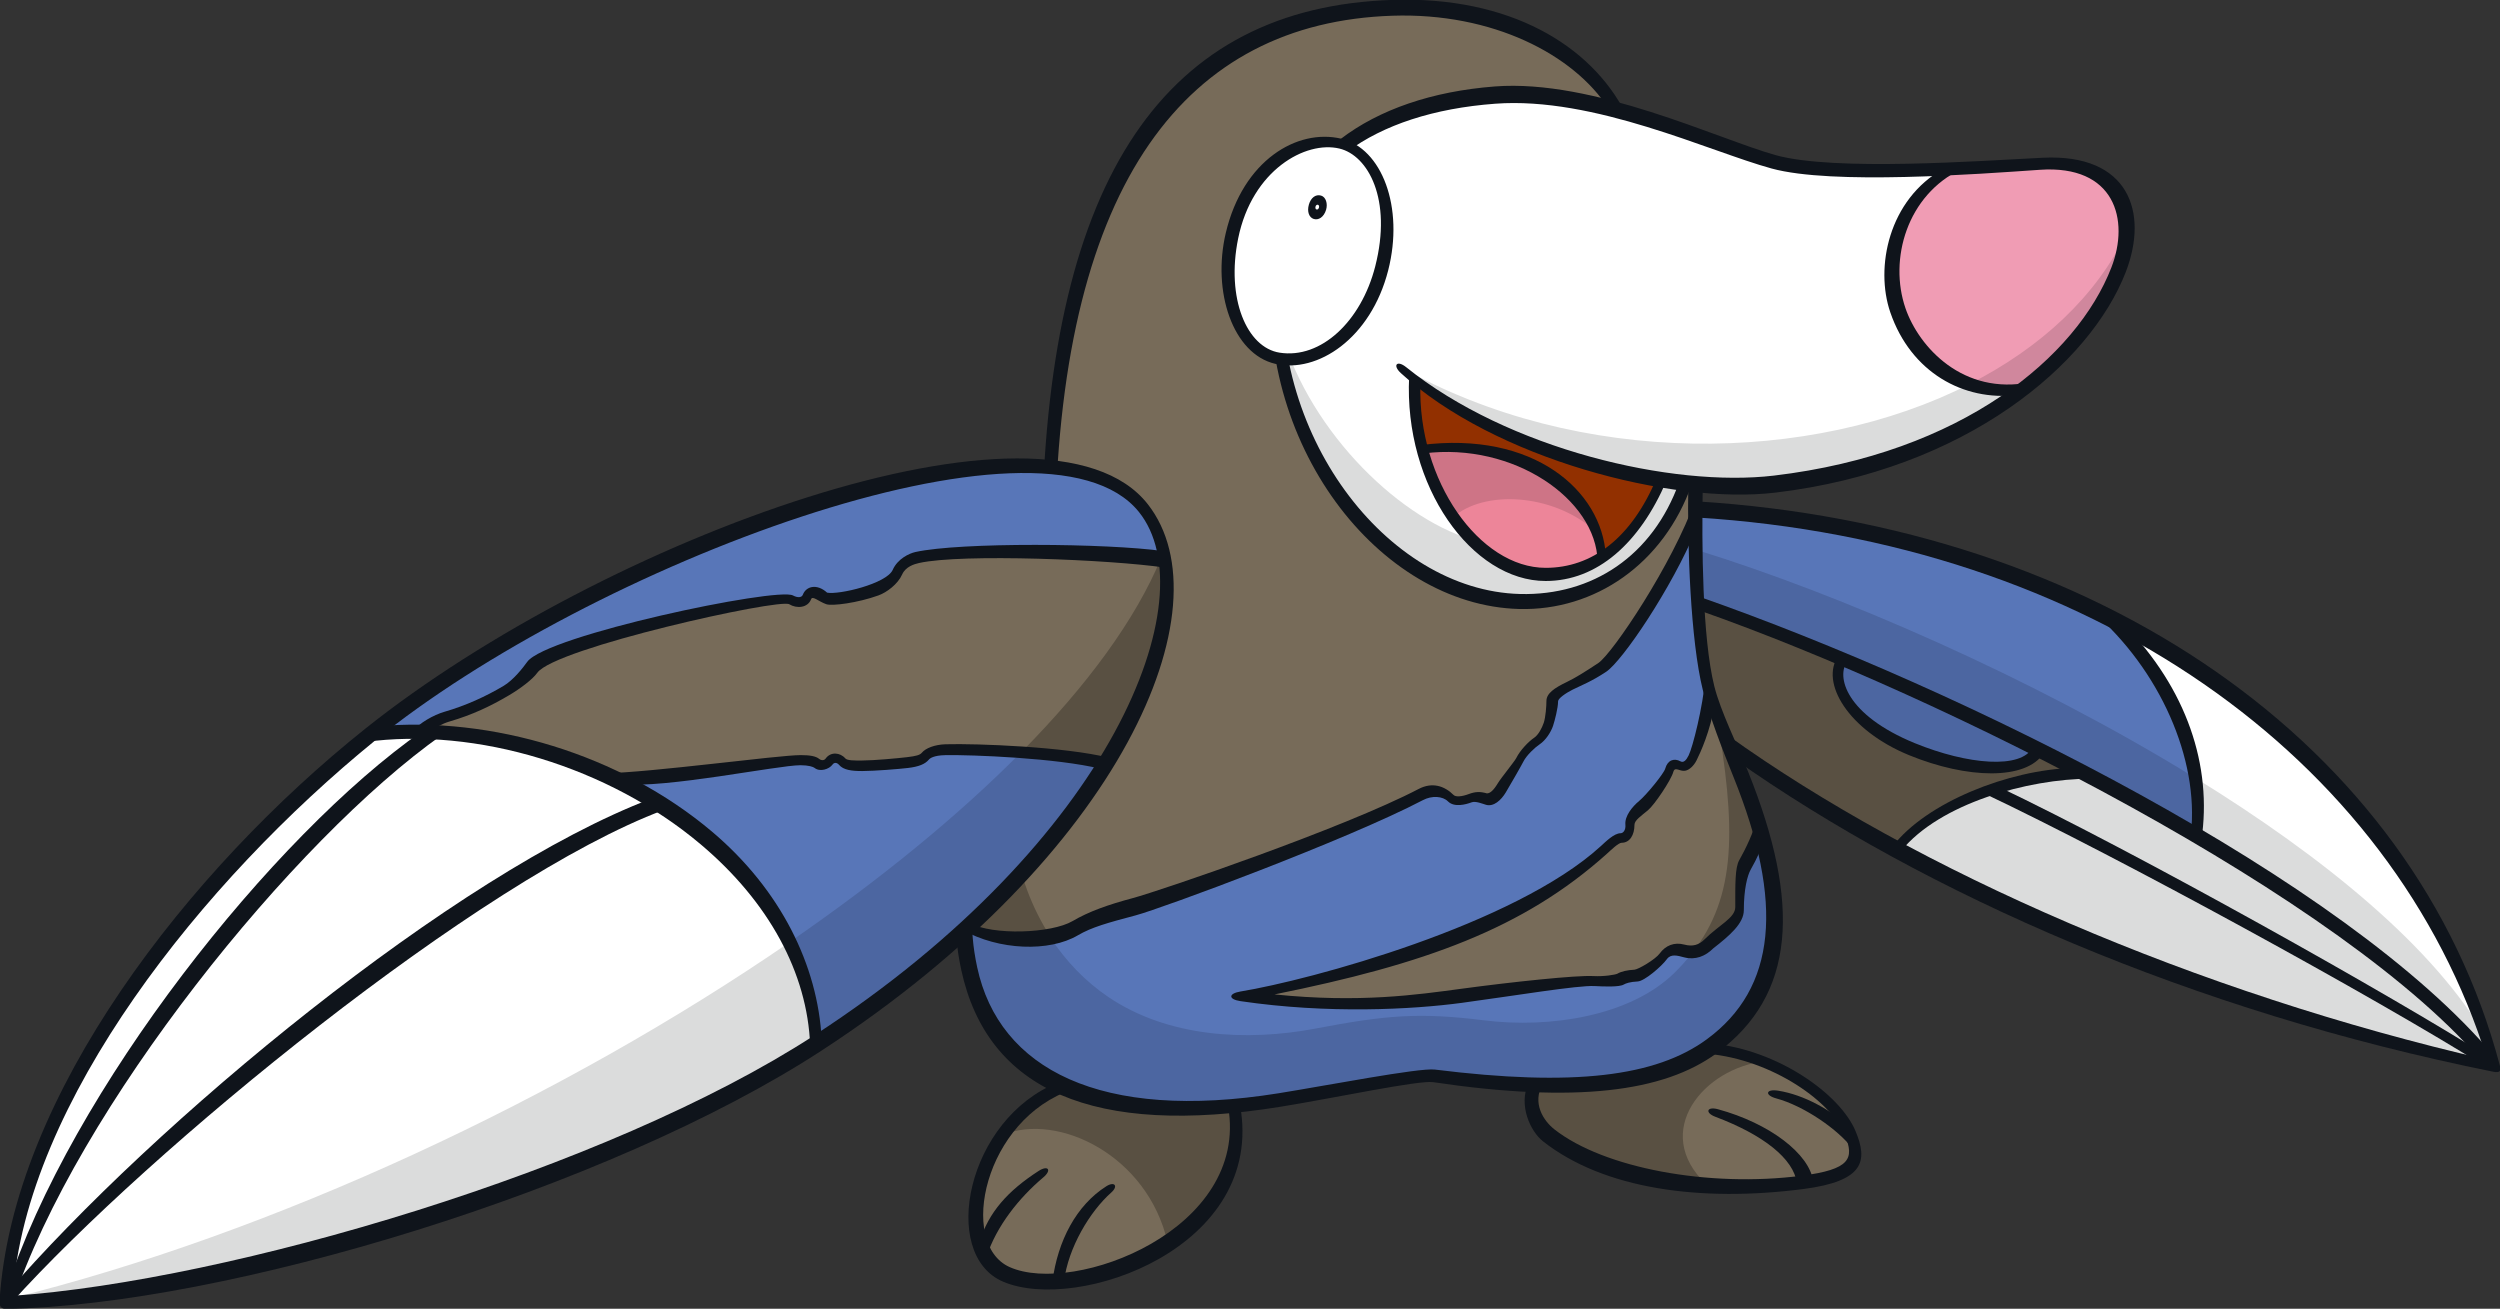 <?xml version="1.0" encoding="UTF-8"?>
<!-- Created with Inkscape (http://www.inkscape.org/) -->
<svg version="1.1" viewBox="0 0 114.27 59.82" xmlns="http://www.w3.org/2000/svg">
 <rect x="0" y="0" width="114.27" height="59.82" fill="#333333" stroke="none"/>
 <g transform="matrix(.353 0 0 -.353 77.519 22.14)">
  <path d="m0 0-11.362 48.791c-3.476 7.033-12.004 13.628-29.409 12.921-32.023-1.301-41.701-33.983-42.749-60.81-0.568-14.555-2.274-30.133-7.618-43.097-5.264-12.768-4.4-24.958 2.956-31.497 5.118-4.549 13.094-8.557 28.996-6.596 8.301 1.023 19.003 2.877 21.947 3.412 1.251 0.227 3.384 0.181 4.889 0 12.282-1.479 28.428-1.592 36.161 5.571 7.732 7.164 9.14 16.571 1.933 34.114-6.027 14.669-5.917 24.805-5.744 37.191" fill="#776b59"/>
 </g>
 <g transform="matrix(.353 0 0 -.353 86.969 14.8)">
  <path d="m0 0c-2.776 5.059-1.831 14.358 5.551 20.122-6.695-0.186-13.471-0.179-16.353 5e-3 -10.688 0.682-20.808 7.846-33.886 9.097-19.307 1.847-35.682-6.695-36.273-22.856-0.769-21.02 13.132-42.301 31.043-42.301 10.311 0 19.055 5.913 21.719 15.238 14.858-1.304 31.803 3.298 43.566 12.022-8.611-0.311-12.844 4.08-15.367 8.673" fill="#fff"/>
 </g>
 <g transform="matrix(.353 0 0 -.353 64.687 17.36)">
  <path d="m0 0c-0.076-1.744 0.152-6.216 0.985-9.021 9.628 1.137 20.816-2.276 23.349-13.721 2.426 1.516 6.063 5.458 7.505 9.779-7.96 1.213-22.44 5.609-31.839 12.963" fill="#923000"/>
 </g>
 <g transform="matrix(.353 0 0 -.353 65.035 20.54)">
  <path d="m0 0c9.931 1.365 22.515-3.563 23.349-13.721-5.004-4.7-18.118-4.094-23.349 13.721" fill="#ed8599"/>
 </g>
 <g transform="matrix(.353 0 0 -.353 48.603 49.62)">
  <path d="m0 0c-10.429-3.951-15.674-20.598-7.643-24.484 9.189-4.445 32.653 5.094 29.924 21.893-5.182-0.972-15.869-0.583-22.281 2.591" fill="#776b59"/>
 </g>
 <g transform="matrix(.353 0 0 -.353 70.129 49.53)">
  <path d="m0 0c-0.972-3.498 0.906-6.801 5.44-8.874 13.739-6.279 33.515-5.147 36.013-1.166 1.748 2.786-4.211 12.954-18.719 14.703-3.044-2.72-13.342-5.375-22.734-4.663" fill="#776b59"/>
 </g>
 <g transform="matrix(.353 0 0 -.353 96.549 13.08)">
  <path d="m0 0c5.137 10.457-0.212 16.809-8.983 15.919-3.245-0.329-7.923-0.556-12.644-0.687-7.382-5.764-8.327-15.063-5.551-20.122 2.524-4.593 6.756-8.984 15.367-8.673 5.114 3.792 9.254 8.357 11.811 13.563" fill="#f09cb4"/>
 </g>
 <g transform="matrix(.353 0 0 -.353 77.479 23.36)">
  <path d="m0 0c12.703 0 41.246-5.959 54.892-14.585 4.548-5.49 11.115-14.025 10.282-27.747-9.324 6.217-49.491 26.178-64.703 30.413-0.157 3.45-0.581 8.455-0.471 11.919" fill="#5876b8"/>
 </g>
 <g transform="matrix(.353 0 0 -.353 100.41 38.22)">
  <path d="M 0,0 C 0.863,8.047 -1.628,18.97 -10.826,27.976 9.39,19.065 32.767,-5.461 38.418,-29.317 31.329,-21.173 13.412,-7.761 0,0" fill="#fff"/>
 </g>
 <g transform="matrix(.353 0 0 -.353 77.539 23.51)">
  <path d="m0 0c-0.066-5.978 0.281-16.976 1.924-23.15-0.656-2.825-1.904-7.291-2.234-8.145-0.329-0.855-1.051-1.643-1.642-1.314-0.591 0.328-1.263-0.104-1.63-0.708-0.796-1.308-3.185-4.265-3.81-4.719-0.625-0.455-1.251-1.42-1.251-2.388 0-0.74-0.397-1.478-1.08-1.592-0.682-0.114-1.423-0.794-2.217-1.479-10.802-9.324-31.783-16.147-46.678-18.876 10.745-1.421 19.728-0.966 24.731-0.284 5.004 0.682 15.295 1.82 18.65 1.82 2.103 0 4.32-0.171 5.116 0.227s1.535 0.568 2.218 0.626c0.682 0.056 2.867 1.161 3.411 1.876 0.91 1.193 1.738 1.551 2.957 1.307 0.852-0.17 2.273-0.17 3.24 0.739 0.967 0.91 2.445 2.104 3.014 2.729 0.568 0.626 1.023 1.479 0.967 2.445-0.058 0.967 0.056 3.582 0.51 4.719 0.455 1.137 1.308 3.355 2.104 4.321 2.047-5.003 3.753-17.17-3.297-24.675-6.713-7.145-21.037-8.983-40.026-6.14-10.689-1.706-38.861-9.54-51.739 1.25-4.208 3.526-7.505 9.211-7.96 18.194 3.411-2.387 10.811-2.711 13.873-0.796 1.516 0.948 4.185 1.659 7.126 2.616 9.325 3.032 32.476 11.919 37.297 14.63 1.213 0.683 3.102 1.202 4.17 0.455 0.758-0.53 1.781-0.872 2.52-0.474s1.137 0.455 1.649 0.285c0.512-0.171 1.622-0.25 2.275 0.682 1.193 1.706 2.444 3.582 3.07 4.435 0.625 0.853 1.643 1.538 2.16 2.103 1.194 1.308 1.86 2.844 1.99 4.662 0.057 0.797 0.454 1.536 1.308 1.991 0.852 0.454 4.219 2.037 5.401 3.127 2.16 1.989 9.324 12.337 11.883 19.501" fill="#5876b8"/>
 </g>
 <g transform="matrix(.353 0 0 -.353 48.024 42.83)">
  <path d="m0 0c-4.908 7.539-6.617 17.715-3.659 27.818-1.318-4.444-4.747-13.294-6.112-17.085-1.114-3.095-1.624-6.202-1.613-9.206 3.642-2.343 7.664-2.337 11.384-1.527" fill="#595042"/>
 </g>
 <g transform="matrix(.353 0 0 -.353 66.426 23.64)">
  <path d="m0 0c3.866 3.487 12.735 3.184 18.346-1.744-2.882 7.885-13.04 11.902-22.212 10.462 0.53-2.35 1.97-6.217 3.866-8.718" fill="#ce7486"/>
 </g>
 <g transform="matrix(.353 0 0 -.353 58.466 14.82)">
  <path d="m0 0c3.274-12.998 14.882-24.804 24.903-27.88 7.641-8.055 19.646-4.961 24.571 7.715l3.408-0.274c-2.381-7.937-10.22-15.577-22.125-15.478-13.716 0.115-29.064 15.175-30.757 35.917" fill="#dbdcdc"/>
 </g>
 <g transform="matrix(.353 0 0 -.353 90.019 17.56)">
  <path d="m0 0c-20.522-10.424-50.497-10.853-73.821 2.299 17.837-13.935 38.604-17.647 56.645-13.936 8.606 1.941 16.987 5.749 23.658 10.68-2.393-3e-3 -4.598 0.333-6.482 0.957" fill="#dbdcdc"/>
 </g>
 <g transform="matrix(.353 0 0 -.353 97.229 10.59)">
  <path d="m0 0c-3.944-8.382-11.254-15.069-20.463-19.747 1.884-0.624 4.089-0.96 6.483-0.957 7.789 5.757 13.247 13.048 13.98 20.704" fill="#d0879d"/>
 </g>
 <g transform="matrix(.353 0 0 -.353 77.669 27.61)">
  <path d="m0 0c0.13-4.385 1.701-13.549 4.385-19.112 4.909-3.207 14.594-9.293 21.139-12.632 3.275 4.974 14.793 10.408 24.546 9.687-12.24 6.545-39.335 19.177-50.07 22.057" fill="#595042"/>
 </g>
 <g transform="matrix(.353 0 0 -.353 84.079 30.05)">
  <path d="m0 0c-1.145-4.911 2.559-8.961 9.465-11.864 6.377-2.682 14.185-3.624 16.296-0.047-4.941 2.539-19.436 9.28-25.761 11.911" fill="#4c66a1"/>
 </g>
 <g transform="matrix(.353 0 0 -.353 95.199 35.28)">
  <path d="m0 0c-6.415-0.176-20.245-3.62-24.187-9.984 17.777-10.308 55.416-24.182 77.541-28.25-10.073 13.279-36.595 29.417-53.354 38.234" fill="#dbdcdc"/>
 </g>
 <g transform="matrix(.353 0 0 -.353 100.31 35.54)">
  <path d="m0 0c-21.143 13.018-46.115 23.794-64.351 29.429l0.158-6.942c8.864-1.66 38.514-14.902 64.436-30.227 0.216 2.335 0.047 5.415-0.243 7.74" fill="#4c66a1"/>
 </g>
 <g transform="matrix(.353 0 0 -.353 113.96 48.54)">
  <path d="m0 0-0.874 3.065c-6.669 11.709-21.037 23.453-37.818 33.784 0.29-2.325 0.459-5.405 0.243-7.74 16.351-9.668 31.22-20.165 38.449-29.109" fill="#dbdcdc"/>
 </g>
 <g transform="matrix(.353 0 0 -.353 79.269 42.24)">
  <path d="m0 0c0.639 0.767 1.022 1.725 0.895 2.619-0.128 0.894 0.191 3.449 0.509 4.407 0.193 0.578 1.22 2.706 2.075 4.63-1.967 7.062-4.884 13.502-5.856 15.893 2.636-15.027 2.739-23.929-3.112-31.323 0.742 0.012 1.602 0.244 2.423 1.027 1.406 1.341 2.427 1.98 3.066 2.747" fill="#595042"/>
 </g>
 <g transform="matrix(.353 0 0 -.353 80.499 38.13)">
  <path d="m0 0c-0.855-1.924-1.883-4.053-2.075-4.63-0.319-0.958-0.638-3.514-0.51-4.408 0.128-0.893-0.256-1.852-0.894-2.618-0.639-0.767-1.661-1.406-3.067-2.747-0.82-0.784-1.681-1.015-2.423-1.027-0.701-0.886-1.469-1.755-2.347-2.605-5.695-5.51-16.014-7.134-24.548-6.068-8.491 1.062-12.784 0.655-21.832-1.061-8.869-1.683-19.085-1.165-26.85 4.095-2.973 2.012-5.508 4.653-7.512 7.732-3.719-0.81-7.742-0.816-11.383 1.527 0.032-8.512 4.335-16.173 11.619-20.207 13.425-7.435 37.6-0.152 49.124 0.758 26.531-3.488 35.629 0.455 42.602 11.219 3.144 4.851 2.122 12.774 0.096 20.04" fill="#4c66a1"/>
 </g>
 <g transform="matrix(.353 0 0 -.353 45.847 51.87)">
  <path d="m 0,0 c 7.173,2.915 18.716,-2.689 21.294,-13.897 5.155,3.363 9.974,9.301 8.629,17.483 C 23.199,3.027 13.448,3.698 7.732,6.276 5.155,5.38 1.793,2.689 0,0" fill="#595042"/>
 </g>
 <g transform="matrix(.353 0 0 -.353 80.669 48.51)">
  <path d="m0 0c-7.84-0.826-14.854-9.078-7.564-15.956-6.516 0.344-16.25 3.21-19.34 5.458-1.642 1.194-3.732 4.179-3.135 7.462 6.717-1.045 18.059 1.193 23.282 4.775 1.55-0.237 5.107-1.14 6.757-1.739" fill="#595042"/>
 </g>
 <g transform="matrix(.353 0 0 -.353 77.169 22.11)">
  <path d="m0 0c-0.152-8.06 0.296-20.35 1.876-26.694 0.82-3.298 2.536-7.709 3.951-11.215 6.612-16.378 5.577-27.432-3.449-34.042-6.583-4.818-17.22-6.148-35.205-3.906-2.01 0.251-14.043-2.078-20.248-3.073-23.024-3.692-36.165 3.127-39.001 16.307-2.343 10.883 2.048 15.619 4.92 25.183 2.914 9.703 4.999 23.827 5.165 32.104 0.888 44.454 17.046 65.047 43.664 65.934 13.013 0.433 23.498-5.053 27.983-12.001l2.213-0.611c-4.501 8.784-14.963 15.152-30.162 14.661-29.311-0.945-44.499-22.819-45.401-67.912-0.164-8.196-2.536-21.89-5.364-31.536-2.49-8.498-7.696-14.189-5.074-26.2 3.406-15.598 17.208-21.565 41.298-17.677 6.842 1.104 17.943 3.464 19.783 3.19 18.461-2.745 29.867-1.268 36.68 3.718 10.293 7.537 10.987 19.398 4.102 36.515-1.397 3.474-3.561 7.816-4.366 11.045-1.554 6.247-1.639 18.157-1.489 26.153z" fill="#0f141b"/>
 </g>
 <g transform="matrix(.353 0 0 -.353 75.719 21.86)">
  <path d="m0 0c-3.241-7.732-8.341-11.599-14.361-11.599-8.567 0-16.593 11.281-16.222 23.791l-1.456 0.977c-0.709-14.249 8.151-26.473 17.678-26.473 6.671 0 12.171 4.889 15.638 12.963z" fill="#0f141b"/>
 </g>
 <g transform="matrix(.353 0 0 -.353 73.399 25.39)">
  <path d="m0 0c-0.511 8.403-9.354 16.171-23.948 14.299l0.412-1.078c11.6 1.457 22.301-5.951 22.472-14.003z" fill="#0f141b"/>
 </g>
 <g transform="matrix(.353 0 0 -.353 92.809 17.47)">
  <path d="m0 0c-8.724-1.762-14.463 4.561-16.187 9.58-2.179 6.339 0.199 14.672 7.245 18.009l-2.329 0.043c-7.108-3.975-8.875-12.777-6.88-18.584 2.679-7.794 9.491-11.525 16.403-10.711z" fill="#0f141b"/>
 </g>
 <g transform="matrix(.353 0 0 -.353 43.99 42.5)">
  <path d="m0 0c4.716-2.673 11.243-2.89 14.943-0.715 1.793 1.055 3.845 1.615 7.491 2.587 3.403 0.907 27.325 9.755 37.202 14.924 1.171 0.612 2.552 0.519 3.241-0.171 0.799-0.797 2.275-0.412 3.07-0.113 0.503 0.189 1.426-0.202 1.852-0.325 0.99-0.281 1.954 0.594 2.56 1.606 0.491 0.817 1.996 3.427 2.282 3.997 0.405 0.81 1.479 1.814 2.099 2.227 0.78 0.519 1.464 1.575 1.736 2.388 0.22 0.663 0.653 2.324 0.653 3.184 0 0.373 0.998 1.065 1.876 1.506 1.029 0.517 2.44 1.045 4.349 2.317 2.098 1.398 8.438 10.708 11.741 18.636l-0.181 3.633c-2.956-8.329-10.74-19.912-12.57-21.132-1.85-1.232-3.048-1.96-4.057-2.446-1.665-0.802-2.667-1.49-2.667-2.486 0-0.65-0.102-2.08-0.346-2.808-0.228-0.687-0.712-1.586-1.235-1.934-0.709-0.473-1.808-1.599-2.32-2.624-0.238-0.475-1.968-2.563-2.408-3.3-0.543-0.906-1.007-1.297-1.404-1.284l0.017-3e-3c-0.876 0.253-1.499 0.239-2.369-0.088-0.916-0.344-1.684-0.39-1.955-0.117-1.208 1.207-2.795 1.683-4.513 0.785-9.721-5.085-33.572-13.215-37.023-14.136-3.231-0.861-5.719-1.753-7.789-2.971-2.754-1.618-10.337-1.874-13.305-0.266z" fill="#0f141b"/>
 </g>
 <g transform="matrix(.353 0 0 -.353 79.239 34.67)">
  <path d="m0 0c24.853-17.543 59.416-32.725 98.358-40.556 0.866-0.174 1.054 0.082 0.855 0.834-11.083 41.763-52.234 69.808-103.95 73.016l-0.066-2.084c50.815-3.151 90.148-30.883 102.39-70.21-37.697 8.696-73.834 24.404-98.377 42.029z" fill="#0f141b"/>
 </g>
 <g transform="matrix(.353 0 0 -.353 77.699 27.91)">
  <path d="m0 0c31.533-11.082 83.746-37.257 101.75-58.948l1.103 1.242c-19.313 23.035-68.717 47.527-102.97 59.517z" fill="#0f141b"/>
 </g>
 <g transform="matrix(.353 0 0 -.353 100.62 38.41)">
  <path d="m0 0c1.453 9.643-1.91 19.638-9.992 27.918l-4.122 1.735c8.726-7.534 13.843-19.132 12.761-28.801z" fill="#0f141b"/>
 </g>
 <g transform="matrix(.353 0 0 -.353 94.769 35.1)">
  <path d="m0 0c-8.357-0.228-19.043-4.471-23.395-10.151l1.122-0.566c4.977 6.106 16.349 9.29 24.5 9.327z" fill="#0f141b"/>
 </g>
 <g transform="matrix(.353 0 0 -.353 92.919 34.15)">
  <path d="m0 0c-1.479-2.9-8.466-2.271-15.28 0.511-8.904 3.639-10.307 8.665-8.685 10.703l-1.219 0.611c-2.428-3.43 1.256-9.638 9.179-12.877 7.477-3.056 15.095-3.283 17.412 0.27z" fill="#0f141b"/>
 </g>
 <g transform="matrix(.353 0 0 -.353 90.659 36.25)">
  <path d="m0 0c17.681-8.372 50.852-26.549 64.64-35.203l1.555 0.55c-13.223 8.396-46.33 26.947-64.477 35.583z" fill="#0f141b"/>
 </g>
 <g transform="matrix(.353 0 0 -.353 77.789 48.15)">
  <path d="m0 0c8.274-0.424 16.552-5.852 18.506-10.546 1.29-3.092 0.681-4.478-5.571-5.288-12.076-1.566-25.65 0.992-32.024 5.998-1.402 1.102-2.947 3.384-1.507 5.927l-1.843 0.129c-1.368-2.954 0.265-6.341 1.871-7.605 7.888-6.196 20.41-7.897 33.73-6.17 7.972 1.036 8.314 3.713 6.737 7.492-1.999 4.8-10.059 10.519-18.591 11.342z" fill="#0f141b"/>
 </g>
 <g transform="matrix(.353 0 0 -.353 82.879 54)">
  <path d="m0 0c-0.477 3.567-5.646 7.521-12.345 9.349-1.424 0.388-1.714-0.457-0.332-0.978 6.247-2.356 10.14-5.448 10.557-8.571z" fill="#0f141b"/>
 </g>
 <g transform="matrix(.353 0 0 -.353 84.559 51.54)">
  <path d="m0 0c-2.355 2.22-5.913 4.248-9.31 4.781-1.592 0.251-1.782-0.584-0.225-1.005 3.509-0.95 7.972-3.963 9.933-6.579z" fill="#0f141b"/>
 </g>
 <g transform="matrix(.353 0 0 -.353 56.136 50.58)">
  <path d="m0 0c2.774-15.946-19.966-24.515-28.299-20.778-6.712 3.009-3.332 19.223 8.2 23.009l-1.876 0.91c-11.88-4.676-15.418-22.283-7.164-25.812 9.608-4.109 34.07 4.402 30.674 22.899z" fill="#0f141b"/>
 </g>
 <g transform="matrix(.353 0 0 -.353 45.088 57.45)">
  <path d="m0 0c1.299 3.986 4.198 7.625 7.365 10.296 1.132 0.954 0.624 1.628-0.619 0.825-3.975-2.57-6.461-5.327-7.643-9.189z" fill="#0f141b"/>
 </g>
 <g transform="matrix(.353 0 0 -.353 48.635 58.56)">
  <path d="m0 0c0.552 4.35 3.339 9.021 6.116 11.48 0.946 0.838 0.429 1.485-0.638 0.811-3.866-2.444-6.297-7.041-6.984-12.348z" fill="#0f141b"/>
 </g>
 <g transform="matrix(.353 0 0 -.353 76.749 22.04)">
  <path d="m0 0c-3.411-9.552-11.27-14.716-20.599-14.477-17.343 0.445-32.899 20.944-30.563 42.982 1.266 11.933 11.441 19.314 27.345 20.501 12.833 0.957 27.665-6.164 35.805-8.392 7.82-2.14 26.626-0.722 34.732-0.164 9.684 0.666 11.653-6.442 9.253-12.646-4.476-11.56-19.29-24.051-43.689-26.95-13.168-1.563-34.421 3.41-47.634 14.043-1.184 0.955-1.801 0.255-0.679-0.774 12.073-11.072 35.08-17.066 48.47-15.476 24.823 2.95 40.804 16.708 45.39 28.556 3.008 7.774 0.386 15.351-10.725 14.809-8.053-0.393-26.975-1.789-34.614 0.337-7.432 2.068-23.533 9.881-36.366 8.892-16.23-1.252-27.429-9.423-28.817-22.512-2.514-23.709 13.795-44.682 31.984-45.148 9.775-0.251 18.705 5.825 22.344 16.154z" fill="#0f141b"/>
 </g>
 <g transform="matrix(.353 0 0 -.353 80.279 37.44)">
  <path d="m0 0c-0.265-1.592-1.431-3.926-2.219-5.328-0.548-0.972-0.51-3.101-0.51-6.069 0-1.399-2.134-2.327-3.954-4.15-0.761-0.764-1.561-0.988-2.657-0.697-1.273 0.341-2.412-0.102-3.184-1.165-0.551-0.758-2.775-2.066-3.269-2.09-0.895-0.043-1.714-0.227-2.189-0.511-0.267-0.147-1.77-0.389-3.127-0.313-2.201 0.121-10.409-0.743-17.179-1.656-5.584-0.752-13.071-1.851-24.106-0.72 19.391 3.91 32.207 8.48 43.04 18.211 0.474 0.426 1.49 1.424 1.908 1.424 1.054 0 1.666 1 1.666 2.339 0 0.571 0.892 1.163 1.736 1.866 0.889 0.74 3.014 3.942 3.29 4.961 0.208 0.766 0.806 0.042 1.532 0.161 0.55 0.09 1.141 0.666 1.478 1.343 0.5 1 1.798 3.817 2.339 7.257l-1.183 3.548c-0.34-3.99-1.666-9.133-2.178-10.16-0.292-0.585-0.634-1.001-1.051-0.773-0.831 0.454-1.678 0.174-1.985-0.947-0.172-0.63-2.415-3.377-3.359-4.165-0.925-0.769-1.899-1.979-1.796-3.088 0.064-0.725-0.3-1.105-0.624-1.105-0.834 0-1.919-1.087-2.553-1.666-11.146-10.189-37.636-17.349-46.657-18.827-1.583-0.26-1.608-1.013 0-1.251 11.295-1.668 22.219-1.087 28.655-0.22 6.752 0.911 15.017 2.294 17.199 2.174 1.255-0.07 3.208-0.139 3.767 0.197 0.26 0.155 0.824 0.355 1.805 0.398 0.87 0.038 3.098 1.953 3.779 2.888 0.521 0.717 1.357 0.469 2.219 0.239 1.464-0.388 2.764 0.135 3.796 1.166 2.117 1.648 3.95 3.234 3.95 4.932 0 2.71 0.45 4.481 0.895 5.273 0.839 1.488 1.387 2.647 1.692 3.966z" fill="#0f141b"/>
 </g>
 <g transform="matrix(.353 0 0 -.353 37.356 47.76)">
  <path d="m0 0c-2.122 27.745-35.78 43.21-57.916 40.481-28.201-23.349-46.243-52.914-47.304-73.836 19.407-0.758 75.2 14.706 105.22 33.355" fill="#fff"/>
 </g>
 <g transform="matrix(.353 0 0 -.353 16.924 33.48)">
  <path d="M 0,0 C 20.938,2.296 55.759,-11.665 57.946,-39.925 84.86,-24.618 113.75,13.142 99.663,29.547 86.374,45.023 30.695,23.66 0,0" fill="#5876b8"/>
 </g>
 <g transform="matrix(.353 0 0 -.353 53.161 25.65)">
  <path d="m0 0c-6.141 0.833-23.207 1.955-29.717 0.833-2.198-0.378-3.657-0.843-4.624-2.198-0.759-1.061-1.638-1.756-2.653-2.046-1.592-0.455-5.003-1.365-5.686-1.441-0.682-0.076-1.474 0.39-1.76 0.629-0.591 0.493-1.176 0.266-1.625-0.407-0.334-0.501-1.267-0.86-1.745-0.549-0.477 0.31-2.491 0.301-4.498-0.052-5.609-0.985-26.668-5.561-29.109-8.566-0.985-1.213-5.852-4.747-9.931-5.913-1.592-0.455-3.184-0.986-4.321-2.351 6.898 0 20.392-3.563 24.562-6.367 4.245 0.455 8.036 1.137 11.219 1.516 3.184 0.38 12.048 1.235 13.191 1.138 0.663-0.058 1.402-0.171 1.857-0.455 0.454-0.285 1.137-0.171 1.535 0.227s1.25 0.626 1.762 0.057 1.251-0.569 2.161-0.569c0.909 0 5.799 0.228 6.822 0.512 1.024 0.284 1.536 0.568 1.991 1.023s1.762 0.544 2.899 0.569c5.231 0.114 15.181-0.796 20.013-1.876 5.117 6.538 8.927 19.046 7.657 26.286" fill="#776b59"/>
 </g>
 <g transform="matrix(.353 0 0 -.353 61.436 6.56)">
  <path d="m0 0c-5.523 1.982-12.178-3.828-13.918-9.627s-1.393-15.89 3.827-17.746 12.99 2.204 15.078 11.251c2.087 9.047-0.464 14.498-4.987 16.122" fill="#fff"/>
 </g>
 <g transform="matrix(.353 0 0 -.353 .397 59.37)">
  <path d="m 0,0 c 35.023,0.682 80.053,18.421 103.642,32.395 0.398,0.236 0.781,0.48 1.174,0.719 -0.354,4.441 -1.747,9.539 -3.624,13.127 C 71.946,26.115 34.303,8.449 0,0" fill="#dbdcdc"/>
 </g>
 <g transform="matrix(.353 0 0 -.353 53.075 25.5)">
  <path d="m0 0c-3.325-8.029-9.616-16.55-18.062-25.106 3.012-0.248 7.151-0.701 10.835-1.54 6.609 10.938 9.081 20.834 7.227 26.646" fill="#595042"/>
 </g>
 <g transform="matrix(.353 0 0 -.353 50.526 34.9)">
  <path d="m0 0c-3.685 0.839-7.823 1.292-10.836 1.54-8.219-8.326-18.483-16.683-30.069-24.656 1.877-3.587 3.269-8.686 3.624-13.127 17.394 10.57 29.915 24.05 37.281 36.243" fill="#4c66a1"/>
 </g>
 <g transform="matrix(.353 0 0 -.353 61.221 6.79)">
  <path d="m0 0c3.703-0.883 6.864-6.547 4.641-15.252-1.819-7.127-7.032-12.023-12.383-11.178-4.252 0.671-6.953 7.019-5.364 14.802 1.813 8.88 8.756 12.665 13.106 11.628m-14.703-10.893c-1.813-7.633 0.906-15.71 6.399-16.982 5.454-1.265 12.368 3.275 14.622 12.104 2.088 8.179-0.817 15.8-6.071 17.046-5.711 1.354-12.726-2.803-14.95-12.168" fill="#0f141b"/>
 </g>
 <g transform="matrix(.353 0 0 -.353 60.384 8.94)">
  <path d="m0 0c-0.72 0.212-1.34-0.31-1.581-1.168-0.263-0.931 0.04-1.663 0.616-1.853 0.617-0.205 1.325 0.212 1.617 1.196 0.228 0.778-0.028 1.64-0.652 1.825" fill="#0f141b"/>
 </g>
 <g transform="matrix(.353 0 0 -.353 60.242 9.36)">
  <path d="m0 0c-0.146 0.042-0.269-0.063-0.316-0.234-0.054-0.186 7e-3 -0.332 0.122-0.372 0.124-0.039 0.265 0.044 0.324 0.241 0.045 0.155-6e-3 0.328-0.13 0.365" fill="#fff"/>
 </g>
 <g transform="matrix(.353 0 0 -.353 37.227 47.32)">
  <path d="m0 0c-26.862-17.46-75.829-31.806-103.81-33.735 1.655 25.103 24.688 53.823 46.894 71.879 27.729 22.546 86.617 44.936 98.93 29.614 8.851-11.014-3.312-42.599-42.018-67.758m0.98-1.949c38.804 25.301 52.601 57.398 42.192 70.706-13.005 16.628-70.477-4.439-101.35-29.076-22.724-18.134-45.728-47.44-47.34-74.164-0.039-0.653 0.281-0.958 0.85-0.949 28.356 0.458 78.083 15.509 105.65 33.483" fill="#0f141b"/>
 </g>
 <g transform="matrix(.353 0 0 -.353 37.556 47.5)">
  <path d="m0 0c-0.489 9.512-5.283 19.35-14.204 26.883-11.883 10.034-28.587 14.98-43.326 13.629l-1.621-2.033c14.441 1.991 31.64-3.242 43.508-13.264 8.819-7.447 13.797-16.648 14.153-25.998z" fill="#0f141b"/>
 </g>
 <g transform="matrix(.353 0 0 -.353 29.781 36.5)">
  <path d="m0 0c-25.503-9.682-64.445-41.982-83.692-64.269l0.8-1.023c17.764 19.714 60.652 54.903 84.474 63.811z" fill="#0f141b"/>
 </g>
 <g transform="matrix(.353 0 0 -.353 36.077 27.62)">
  <path d="m0 0c0.952-0.583 2.398-0.483 2.828 0.662 0.181 0.479 0.951-0.295 1.956-0.652 0.752-0.267 4.09 0.171 6.762 1.137 1.087 0.393 2.512 1.46 3.07 2.718 0.45 1.013 1.582 1.343 2.19 1.478 5.564 1.238 24.824 0.437 31.772-0.587l-0.151 2.129c-7.217 1.02-26.32 1.166-32.105-0.121-0.797-0.177-2.294-0.876-2.927-2.303-0.803-1.805-6.985-3.261-8.5-2.956-1.314 1.197-2.724 0.84-3.141-0.271-0.144-0.379-0.674-0.416-1.278-0.093-2.082 1.112-31.962-5.169-34.414-8.602-0.538-0.752-1.783-2.355-3.071-3.116-2.338-1.381-4.818-2.521-7.675-3.354-1.346-0.393-3.241-1.44-4.037-2.502l2.092-0.151c0.71 0.593 1.707 1.133 2.627 1.402 2.941 0.857 5.318 1.985 7.732 3.411 1.416 0.837 3.021 2.034 3.639 2.9 2.3 3.22 31.343 9.659 32.631 8.871" fill="#0f141b"/>
 </g>
 <g transform="matrix(.353 0 0 -.353 28.401 35.84)">
  <path d="m0 0c5.675-0.602 20.252 2.445 23.186 2.445 1.049 0 1.652-0.203 1.834-0.349 0.699-0.562 1.899-0.159 2.317 0.427 0.226 0.32 0.584 0.281 0.856-0.036 0.557-0.651 1.611-0.803 3.01-0.795 1.647 0.01 4.654 0.251 5.913 0.398 1.374 0.163 2.21 0.49 2.705 1.086 0.135 0.161 0.612 0.542 2.117 0.573 3.447 0.068 14.558-0.38 20.138-1.772l1.061 1.44c-5.682 1.417-17.094 1.857-21.131 1.743-1.419-0.039-2.605-0.502-3.101-1.099-0.245-0.294-0.698-0.43-1.939-0.576-1.236-0.146-4.187-0.42-5.789-0.429-1.038-6e-3 -1.934-0.011-2.181 0.277-0.663 0.77-1.892 0.887-2.536-0.015-0.196-0.28-0.565-0.276-0.849-0.048-0.437 0.351-1.196 0.485-2.382 0.485-2.97 0-19.146-2.234-25.457-2.358z" fill="#0f141b"/>
 </g>
 <g transform="matrix(.353 0 0 -.353 19.294 33.42)">
  <path d="m0 0c-19.254-13.467-45.537-46.467-53.916-72.628l0.806-1.612c8.339 25.396 36.539 60.267 55.703 73.769z" fill="#0f141b"/>
 </g>
</svg>
